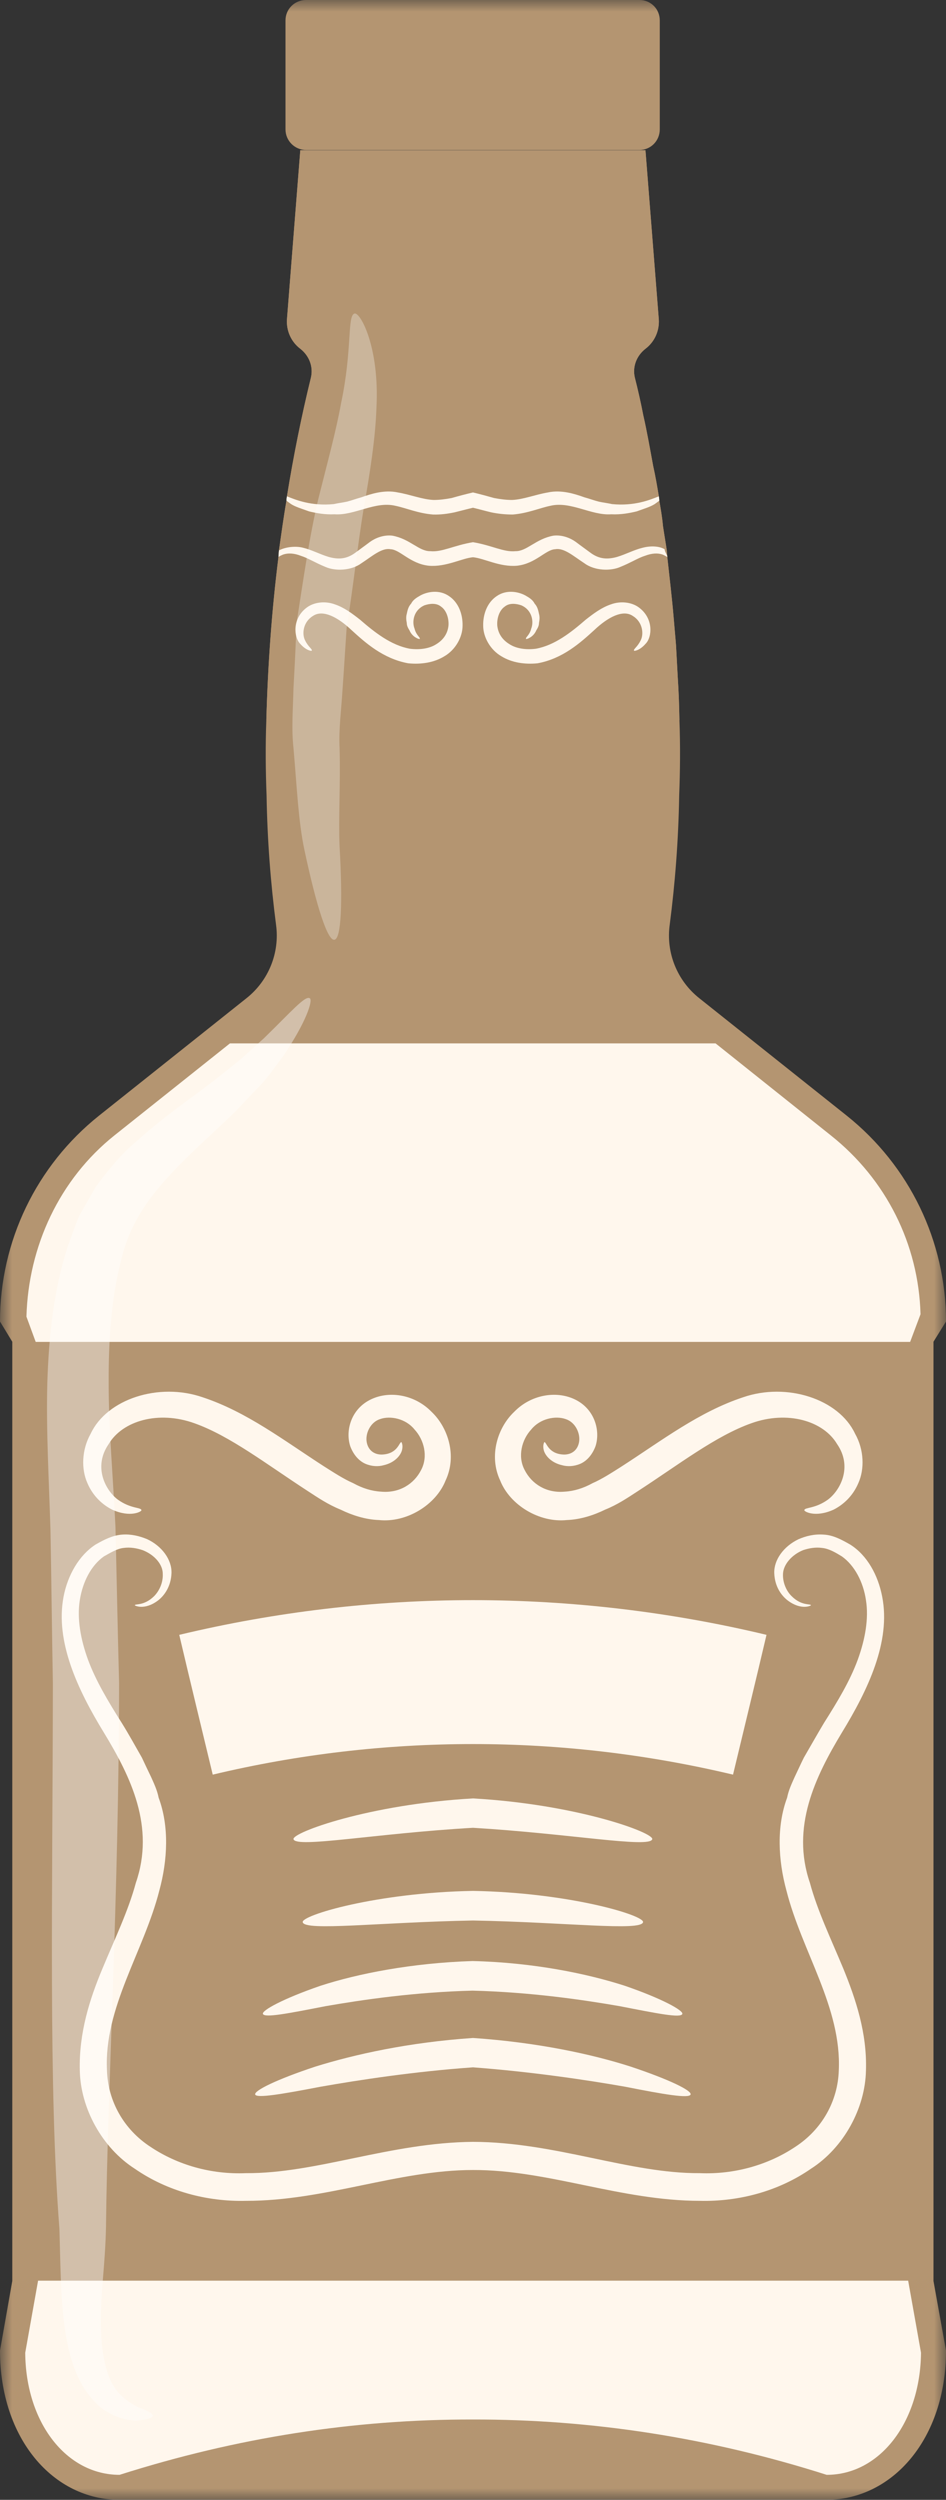 <svg width="39" height="103" viewBox="0 0 39 103" fill="none" xmlns="http://www.w3.org/2000/svg" xmlns:xlink="http://www.w3.org/1999/xlink">
	<rect x="0" y="0" width="39" height="103" fill="#333333" stroke="none"/>
	<desc>
			Created with Pixso.
	</desc>
	<defs>
		<clipPath id="clip7_13">
			<rect id="img-1-3" width="39" height="103" fill="white" fill-opacity="0"/>
		</clipPath>
	</defs>
	<g clip-path="url(#clip7_13)">
		<mask id="mask7_16" mask-type="alpha" maskUnits="userSpaceOnUse" x="0" y="0" width="39" height="103">
			<rect id="rect" width="39" height="103" fill="#000000" fill-opacity="1"/>
		</mask>
		<g mask="url(#mask7_16)">
			<path id="path" d="M38.48 93.96L39 96.85C39 100.49 36.79 103 34.06 103L4.93 103C2.2 103 0 100.49 0 96.85L0.51 93.96L0.51 55.29L0 54.45C0 51.14 1.5 48.03 4.08 45.97L10.16 41.13C11.07 40.41 11.54 39.26 11.38 38.1C11.16 36.41 11.02 34.62 10.99 32.78C10.95 31.75 10.94 30.72 10.98 29.67C11.04 27.44 11.2 25.18 11.48 22.95C11.49 22.86 11.49 22.77 11.5 22.68C11.6 21.99 11.69 21.31 11.81 20.63C11.81 20.57 11.82 20.51 11.83 20.45C12.1 18.78 12.43 17.14 12.82 15.55C12.92 15.11 12.75 14.66 12.38 14.37C12.01 14.09 11.8 13.64 11.83 13.16L12.38 6.19L26.61 6.19L27.16 13.16C27.19 13.64 26.98 14.09 26.61 14.37C26.24 14.66 26.07 15.11 26.17 15.55C26.3 16.06 26.42 16.59 26.52 17.11C26.68 17.81 26.8 18.51 26.93 19.21C27.02 19.61 27.09 20.02 27.16 20.44C27.17 20.51 27.18 20.57 27.18 20.63C27.24 20.97 27.3 21.31 27.33 21.66C27.38 22 27.44 22.34 27.49 22.68C27.49 22.78 27.51 22.86 27.51 22.95C27.6 23.77 27.7 24.6 27.77 25.42C27.8 25.8 27.84 26.2 27.87 26.59L27.94 27.89C27.98 28.49 28 29.07 28.01 29.67C28.05 30.72 28.04 31.75 28 32.78C27.97 34.62 27.83 36.41 27.61 38.1C27.45 39.26 27.92 40.41 28.83 41.13L34.91 45.97C37.49 48.03 39 51.14 39 54.45L38.48 55.29L38.48 93.96Z" fill="#B49571" fill-opacity="1" fill-rule="nonzero"/>
			<path id="path" d="M26.36 0L12.62 0C12.15 0 11.77 0.37 11.77 0.84L11.77 5.33C11.77 5.8 12.15 6.18 12.62 6.18L26.36 6.18C26.83 6.18 27.2 5.8 27.2 5.33L27.2 0.84C27.2 0.37 26.83 0 26.36 0Z" fill="#B49571" fill-opacity="1" fill-rule="nonzero"/>
			<path id="path" d="M28.01 29.67L10.98 29.67C11.04 27.44 11.2 25.18 11.48 22.95C11.49 22.86 11.49 22.77 11.5 22.68C11.6 21.99 11.69 21.31 11.81 20.63C11.81 20.57 11.82 20.51 11.83 20.45C12.1 18.78 12.43 17.14 12.82 15.55C12.92 15.11 12.75 14.66 12.38 14.37C12.01 14.09 11.8 13.64 11.83 13.16L12.38 6.19L26.61 6.19L27.16 13.16C27.19 13.64 26.98 14.09 26.61 14.37C26.24 14.66 26.07 15.11 26.17 15.55C26.3 16.06 26.42 16.59 26.52 17.11C26.68 17.81 26.8 18.51 26.93 19.21C27.02 19.61 27.09 20.02 27.16 20.44C27.17 20.51 27.18 20.57 27.18 20.63C27.24 20.97 27.3 21.31 27.33 21.66C27.38 22 27.44 22.34 27.49 22.68C27.49 22.78 27.51 22.86 27.51 22.95C27.6 23.77 27.7 24.6 27.77 25.42C27.8 25.8 27.84 26.2 27.87 26.59L27.94 27.89C27.98 28.49 28 29.07 28.01 29.67Z" fill="#B49571" fill-opacity="1" fill-rule="nonzero"/>
			<path id="path" d="M19.5 57.19L2 56.73L1.09 54.25C1.17 51.35 2.45 48.59 4.72 46.78L9.48 42.99L29.5 42.99L34.25 46.78C36.53 48.59 37.87 51.26 37.95 54.15L36.98 56.73L19.5 57.19Z" fill="#FFF7ED" fill-opacity="1" fill-rule="nonzero"/>
			<path id="path" d="M19.5 99.69C14.61 99.68 9.77 100.43 4.93 101.97C2.73 101.97 1.06 99.81 1.04 96.94L1.95 91.84L19.51 93.39L37.06 91.84L37.97 96.94C37.94 99.81 36.27 101.97 34.08 101.97C29.25 100.43 24.36 99.68 19.5 99.69Z" fill="#FFF7ED" fill-opacity="1" fill-rule="nonzero"/>
			<path id="path" d="M38.48 55.29L0.51 55.29L0.51 93.97L38.48 93.97L38.48 55.29Z" fill="#B49571" fill-opacity="1" fill-rule="nonzero"/>
			<path id="path" d="M16.55 59.42C16.55 59.42 16.63 59.54 16.57 59.76C16.51 59.98 16.26 60.27 15.82 60.37C15.61 60.43 15.34 60.43 15.06 60.31C14.77 60.18 14.56 59.91 14.44 59.59C14.23 58.95 14.47 58.04 15.31 57.65C16.08 57.29 17.11 57.47 17.79 58.17C18.47 58.81 18.85 59.98 18.37 61C17.97 62.01 16.76 62.75 15.62 62.63C15.06 62.61 14.51 62.43 14.04 62.2C13.52 61.99 13.11 61.71 12.68 61.43C11 60.34 9.48 59.16 8.01 58.64C6.53 58.11 5.05 58.54 4.48 59.5C3.83 60.44 4.35 61.41 4.86 61.79C5.39 62.17 5.81 62.1 5.83 62.22C5.86 62.27 5.39 62.55 4.62 62.2C4.25 62.01 3.84 61.67 3.6 61.1C3.35 60.54 3.36 59.74 3.74 59.07C4.41 57.64 6.55 56.95 8.35 57.57C10.17 58.17 11.7 59.35 13.36 60.42C13.77 60.68 14.17 60.94 14.56 61.11C14.94 61.32 15.33 61.44 15.71 61.46C16.47 61.53 17.07 61.14 17.36 60.57C17.66 60.01 17.48 59.32 17.09 58.9C16.73 58.45 16.09 58.32 15.67 58.47C15.26 58.6 15.05 59.08 15.12 59.43C15.19 59.79 15.47 59.95 15.78 59.93C16.41 59.89 16.46 59.4 16.55 59.42Z" fill="#FFF7ED" fill-opacity="1" fill-rule="nonzero"/>
			<path id="path" d="M22.44 59.42C22.44 59.42 22.36 59.54 22.42 59.76C22.48 59.98 22.73 60.27 23.17 60.37C23.38 60.43 23.65 60.43 23.93 60.31C24.22 60.18 24.43 59.91 24.55 59.59C24.76 58.95 24.52 58.04 23.68 57.65C22.91 57.29 21.88 57.47 21.2 58.17C20.52 58.81 20.14 59.98 20.62 61C21.02 62.01 22.23 62.75 23.37 62.63C23.93 62.61 24.48 62.43 24.95 62.2C25.47 61.99 25.88 61.71 26.31 61.43C27.99 60.34 29.51 59.16 30.98 58.64C32.46 58.11 33.94 58.54 34.51 59.5C35.16 60.44 34.64 61.41 34.13 61.79C33.6 62.17 33.18 62.1 33.16 62.22C33.13 62.27 33.6 62.55 34.37 62.2C34.74 62.01 35.15 61.67 35.39 61.1C35.64 60.54 35.63 59.74 35.25 59.07C34.58 57.64 32.44 56.95 30.64 57.57C28.82 58.17 27.29 59.35 25.63 60.42C25.22 60.68 24.82 60.94 24.43 61.11C24.05 61.32 23.66 61.44 23.28 61.46C22.52 61.53 21.92 61.14 21.63 60.57C21.33 60.01 21.51 59.32 21.9 58.9C22.26 58.45 22.9 58.32 23.32 58.47C23.73 58.6 23.94 59.08 23.87 59.43C23.8 59.79 23.52 59.95 23.21 59.93C22.58 59.89 22.53 59.4 22.44 59.42Z" fill="#FFF7ED" fill-opacity="1" fill-rule="nonzero"/>
			<path id="path" d="M19.5 89.41C16.4 89.41 13.39 90.69 10.14 90.68C8.52 90.72 6.89 90.28 5.56 89.36C4.2 88.49 3.32 86.86 3.29 85.31C3.25 83.76 3.7 82.36 4.22 81.12C4.74 79.87 5.29 78.73 5.6 77.58C6.4 75.27 5.39 73.21 4.29 71.4C3.2 69.62 2.27 67.64 2.62 65.79C2.79 64.9 3.26 64.08 3.94 63.64C4.29 63.44 4.64 63.26 5.03 63.23C5.4 63.2 5.76 63.29 6.07 63.42C6.67 63.7 7.09 64.26 7.07 64.82C7.05 65.35 6.79 65.73 6.52 65.94C5.94 66.38 5.52 66.14 5.56 66.14C5.56 66.07 5.93 66.18 6.35 65.77C6.55 65.57 6.73 65.23 6.71 64.84C6.71 64.46 6.37 64.06 5.88 63.87C5.64 63.79 5.37 63.74 5.09 63.78C4.82 63.81 4.55 63.98 4.28 64.13C3.76 64.5 3.41 65.17 3.29 65.93C3.17 66.69 3.32 67.54 3.63 68.39C3.95 69.25 4.45 70.09 5.02 70.99C5.3 71.44 5.57 71.93 5.85 72.42C5.97 72.68 6.1 72.95 6.23 73.22C6.35 73.49 6.48 73.76 6.54 74.07C6.98 75.25 6.91 76.64 6.57 77.89C5.93 80.41 4.28 82.71 4.41 85.31C4.45 86.57 5.1 87.74 6.21 88.46C7.32 89.2 8.7 89.6 10.14 89.54C13.04 89.56 16.08 88.28 19.5 88.25C22.91 88.26 25.95 89.56 28.85 89.54C30.28 89.6 31.67 89.2 32.78 88.46C33.89 87.74 34.54 86.57 34.58 85.31C34.7 82.71 33.06 80.42 32.42 77.89C32.08 76.64 32.01 75.25 32.45 74.07C32.51 73.76 32.64 73.49 32.76 73.22C32.89 72.95 33.01 72.68 33.14 72.42C33.42 71.94 33.7 71.44 33.97 70.99C34.54 70.09 35.04 69.26 35.36 68.39C35.67 67.54 35.82 66.69 35.7 65.93C35.59 65.18 35.23 64.5 34.71 64.13C34.45 63.97 34.18 63.81 33.9 63.78C33.62 63.74 33.35 63.79 33.11 63.87C32.64 64.06 32.3 64.46 32.28 64.84C32.26 65.23 32.44 65.58 32.64 65.77C33.05 66.18 33.43 66.07 33.43 66.14C33.47 66.14 33.05 66.38 32.47 65.94C32.2 65.73 31.94 65.36 31.92 64.82C31.9 64.27 32.31 63.71 32.92 63.42C33.22 63.29 33.57 63.2 33.96 63.23C34.35 63.25 34.7 63.44 35.05 63.64C35.75 64.08 36.2 64.9 36.37 65.79C36.73 67.64 35.79 69.62 34.7 71.4C33.61 73.21 32.6 75.28 33.39 77.58C33.7 78.73 34.25 79.87 34.77 81.12C35.28 82.37 35.75 83.77 35.7 85.31C35.67 86.86 34.79 88.49 33.43 89.36C32.1 90.28 30.47 90.72 28.85 90.68C25.6 90.68 22.59 89.4 19.5 89.41Z" fill="#FFF7ED" fill-opacity="1" fill-rule="nonzero"/>
			<path id="path" d="M17.3 26.33C17.3 26.33 17.24 26.33 17.16 26.28C17.08 26.24 16.95 26.14 16.88 25.97C16.83 25.89 16.77 25.79 16.77 25.67C16.75 25.56 16.73 25.43 16.77 25.29C16.8 25.15 16.83 25 16.95 24.87C17.03 24.71 17.18 24.62 17.34 24.53C17.64 24.37 18.12 24.29 18.51 24.56C18.9 24.82 19.08 25.3 19.07 25.78C19.07 26.26 18.77 26.78 18.32 27.04C17.88 27.31 17.35 27.38 16.83 27.33C15.79 27.14 15.06 26.48 14.49 25.96C13.93 25.43 13.31 25.1 12.9 25.38C12.49 25.63 12.44 26.13 12.58 26.39C12.71 26.66 12.89 26.75 12.85 26.81C12.85 26.83 12.62 26.81 12.37 26.52C12.12 26.26 12.03 25.49 12.65 25.03C12.96 24.8 13.42 24.76 13.8 24.9C14.19 25.03 14.52 25.28 14.84 25.53C15.44 26.05 16.12 26.59 16.9 26.73C17.29 26.78 17.7 26.73 17.99 26.54C18.3 26.35 18.46 26.08 18.49 25.77C18.51 25.45 18.39 25.14 18.19 25C17.99 24.83 17.71 24.87 17.5 24.94C17.04 25.14 16.98 25.63 17.09 25.9C17.16 26.19 17.35 26.27 17.3 26.33Z" fill="#FFF7ED" fill-opacity="1" fill-rule="nonzero"/>
			<path id="path" d="M21.69 26.33C21.69 26.33 21.75 26.33 21.83 26.28C21.91 26.24 22.04 26.14 22.11 25.97C22.16 25.89 22.22 25.79 22.22 25.67C22.24 25.56 22.26 25.43 22.22 25.29C22.19 25.15 22.16 25 22.04 24.87C21.96 24.71 21.81 24.62 21.65 24.53C21.35 24.37 20.87 24.29 20.48 24.56C20.09 24.82 19.91 25.3 19.92 25.78C19.92 26.26 20.22 26.78 20.67 27.04C21.11 27.31 21.64 27.38 22.16 27.33C23.2 27.14 23.93 26.48 24.5 25.96C25.06 25.43 25.68 25.1 26.09 25.38C26.5 25.63 26.55 26.13 26.41 26.39C26.28 26.66 26.1 26.75 26.14 26.81C26.14 26.83 26.37 26.81 26.62 26.52C26.88 26.26 26.96 25.49 26.34 25.03C26.03 24.8 25.57 24.76 25.19 24.9C24.8 25.03 24.47 25.28 24.15 25.53C23.55 26.05 22.87 26.59 22.09 26.73C21.7 26.78 21.29 26.73 21 26.54C20.69 26.35 20.53 26.08 20.5 25.77C20.48 25.45 20.6 25.14 20.8 25C21 24.83 21.28 24.87 21.49 24.94C21.95 25.14 22.01 25.63 21.9 25.9C21.83 26.19 21.64 26.27 21.69 26.33Z" fill="#FFF7ED" fill-opacity="1" fill-rule="nonzero"/>
			<path id="path" d="M27.51 22.95C27.51 22.95 27.39 22.88 27.32 22.85C27.12 22.78 26.88 22.79 26.59 22.9C26.3 22.99 26 23.19 25.57 23.36C25.19 23.53 24.52 23.53 24.08 23.2C23.65 22.92 23.25 22.56 22.89 22.63C22.5 22.64 22.08 23.23 21.31 23.31C20.6 23.37 19.95 23 19.5 22.96C19.04 23 18.39 23.37 17.68 23.31C16.91 23.23 16.49 22.64 16.1 22.63C15.74 22.56 15.34 22.92 14.91 23.2C14.47 23.53 13.8 23.53 13.42 23.36C13 23.19 12.69 22.99 12.4 22.9C12.12 22.79 11.87 22.78 11.67 22.85C11.6 22.88 11.53 22.91 11.48 22.95C11.49 22.86 11.49 22.77 11.5 22.68C11.73 22.55 12.16 22.48 12.5 22.57C12.84 22.65 13.19 22.84 13.56 22.95C13.93 23.05 14.27 23.05 14.64 22.78C14.84 22.63 15.04 22.49 15.25 22.33C15.47 22.17 15.81 22.03 16.17 22.07C16.9 22.2 17.27 22.72 17.74 22.71C18.22 22.76 18.71 22.47 19.5 22.34C20.28 22.47 20.77 22.76 21.25 22.71C21.72 22.72 22.09 22.2 22.82 22.07C23.18 22.03 23.52 22.17 23.74 22.33C23.95 22.49 24.15 22.63 24.35 22.78C24.72 23.05 25.06 23.05 25.43 22.95C25.8 22.84 26.15 22.65 26.49 22.57C26.83 22.48 27.18 22.5 27.4 22.63C27.4 22.74 27.51 22.86 27.51 22.95Z" fill="#FFF7ED" fill-opacity="1" fill-rule="nonzero"/>
			<path id="path" d="M27.18 20.63C27.13 20.67 27.06 20.72 26.99 20.77C26.8 20.89 26.55 20.96 26.25 21.07C25.96 21.14 25.6 21.21 25.2 21.19C24.38 21.25 23.53 20.64 22.69 20.84C22.25 20.93 21.76 21.15 21.14 21.2C20.83 21.2 20.54 21.17 20.25 21.11C20 21.05 19.75 20.98 19.5 20.92C19.24 20.98 18.99 21.05 18.74 21.11C18.45 21.17 18.16 21.21 17.85 21.2C17.23 21.15 16.74 20.93 16.3 20.84C15.46 20.64 14.61 21.25 13.79 21.19C13.39 21.21 13.03 21.14 12.74 21.07C12.44 20.96 12.19 20.89 12 20.77C11.93 20.72 11.86 20.67 11.81 20.63C11.81 20.57 11.82 20.51 11.83 20.45C12.2 20.6 12.84 20.86 13.76 20.77C13.93 20.73 14.12 20.71 14.3 20.67C14.5 20.62 14.68 20.55 14.9 20.49C15.29 20.35 15.85 20.17 16.4 20.29C16.93 20.38 17.41 20.58 17.88 20.6C18.11 20.6 18.36 20.57 18.62 20.52C18.9 20.44 19.2 20.36 19.5 20.29C19.79 20.36 20.09 20.44 20.37 20.52C20.63 20.57 20.88 20.6 21.11 20.6C21.58 20.58 22.06 20.38 22.59 20.29C23.14 20.17 23.7 20.35 24.09 20.49C24.31 20.55 24.49 20.62 24.69 20.67C24.87 20.71 25.06 20.73 25.23 20.77C26.15 20.86 26.79 20.6 27.16 20.45C27.17 20.51 27.18 20.57 27.18 20.63Z" fill="#FFF7ED" fill-opacity="1" fill-rule="nonzero"/>
			<path id="path" d="M19.5 71.86C15.89 71.86 12.29 72.28 8.77 73.12C8.31 71.2 7.84 69.28 7.39 67.36C11.36 66.41 15.44 65.93 19.5 65.93C23.55 65.93 27.63 66.41 31.6 67.36C31.15 69.28 30.68 71.2 30.22 73.12C26.69 72.28 23.1 71.86 19.5 71.86Z" fill="#FFF7ED" fill-opacity="1" fill-rule="nonzero"/>
			<path id="path" d="M26.89 75.78C26.79 76.16 23.5 75.55 19.5 75.31C15.49 75.54 12.2 76.16 12.1 75.78C12.03 75.51 15.22 74.34 19.5 74.1C23.77 74.34 26.96 75.51 26.89 75.78Z" fill="#FFF7ED" fill-opacity="1" fill-rule="nonzero"/>
			<path id="path" d="M26.51 79.2C26.43 79.58 23.32 79.2 19.5 79.13C15.67 79.2 12.56 79.58 12.48 79.2C12.41 78.92 15.52 77.98 19.5 77.91C23.47 77.98 26.58 78.92 26.51 79.2Z" fill="#FFF7ED" fill-opacity="1" fill-rule="nonzero"/>
			<path id="path" d="M28.13 82.98C28.07 83.16 27.09 82.96 25.55 82.66C24 82.39 21.85 82.08 19.48 82.02C17.11 82.08 14.97 82.39 13.42 82.66C11.88 82.96 10.91 83.15 10.84 82.98C10.78 82.84 11.67 82.35 13.21 81.82C14.75 81.32 16.97 80.88 19.48 80.8C21.99 80.86 24.21 81.32 25.76 81.82C27.3 82.35 28.18 82.84 28.13 82.98Z" fill="#FFF7ED" fill-opacity="1" fill-rule="nonzero"/>
			<path id="path" d="M28.47 86.3C28.41 86.47 27.39 86.3 25.78 85.98C24.19 85.7 21.9 85.36 19.5 85.18C17.09 85.35 14.8 85.7 13.21 85.98C11.6 86.29 10.58 86.46 10.52 86.3C10.47 86.14 11.4 85.68 13 85.15C14.61 84.65 16.84 84.15 19.5 83.97C22.13 84.15 24.38 84.63 26 85.15C27.59 85.68 28.53 86.14 28.47 86.3Z" fill="#FFF7ED" fill-opacity="1" fill-rule="nonzero"/>
			<g opacity="0.4">
				<path id="path" d="M6.3 99.53C6.3 99.62 6.07 99.7 5.6 99.74C5.16 99.72 4.34 99.54 3.73 98.76C2.46 97.23 2.53 94.48 2.45 91.84C2 86.04 2.17 78.08 2.18 69.36C2.14 67.2 2.12 65.07 2.08 63.03C2.02 60.99 1.9 58.98 1.95 57.01C2.01 55.04 2.22 53.13 2.79 51.37C2.95 50.93 3.09 50.5 3.27 50.09C3.5 49.68 3.73 49.28 3.95 48.9C4.47 48.19 5.02 47.53 5.6 47.05C6.75 46.01 7.81 45.3 8.71 44.61C9.15 44.27 9.55 43.94 9.92 43.65C10.27 43.33 10.59 43.04 10.88 42.78C12 41.69 12.58 41.01 12.77 41.13C12.91 41.21 12.63 42.1 11.69 43.49C11.45 43.81 11.18 44.2 10.85 44.59C10.5 44.96 10.12 45.36 9.72 45.78C8.9 46.59 7.88 47.46 6.98 48.44C6.05 49.45 5.31 50.5 4.97 52.02C4.59 53.51 4.47 55.21 4.48 57.03C4.48 58.86 4.66 60.83 4.76 62.91C4.81 65 4.85 67.15 4.91 69.35C4.9 78.17 4.43 86.06 4.37 91.74C4.34 93.32 4.14 94.51 4.16 95.61C4.15 96.68 4.3 97.56 4.59 98.15C4.89 98.74 5.35 99 5.7 99.19C6.06 99.31 6.3 99.44 6.3 99.53Z" fill="#FFFFFF" fill-opacity="1" fill-rule="nonzero"/>
			</g>
			<g opacity="0.3">
				<path id="path" d="M14.61 12.92C14.84 12.83 15.65 14.28 15.52 16.79C15.48 18.02 15.26 19.45 14.99 20.97C14.74 22.49 14.57 24.14 14.29 25.87C14.23 26.75 14.18 27.61 14.12 28.43C14.07 29.26 13.96 30.05 14 30.82C14.04 32.34 13.95 33.72 14 34.88C14.13 37.19 14.07 38.67 13.79 38.72C13.51 38.78 13.05 37.37 12.55 35.02C12.3 33.85 12.24 32.42 12.1 30.83C12.01 30.03 12.08 29.2 12.1 28.33C12.15 27.47 12.19 26.58 12.23 25.65C12.51 23.84 12.76 22.09 13.12 20.57C13.5 19.05 13.86 17.74 14.06 16.62C14.53 14.41 14.31 13.02 14.61 12.92Z" fill="#FFFFFF" fill-opacity="1" fill-rule="nonzero"/>
			</g>
		</g>
	</g>
</svg>
